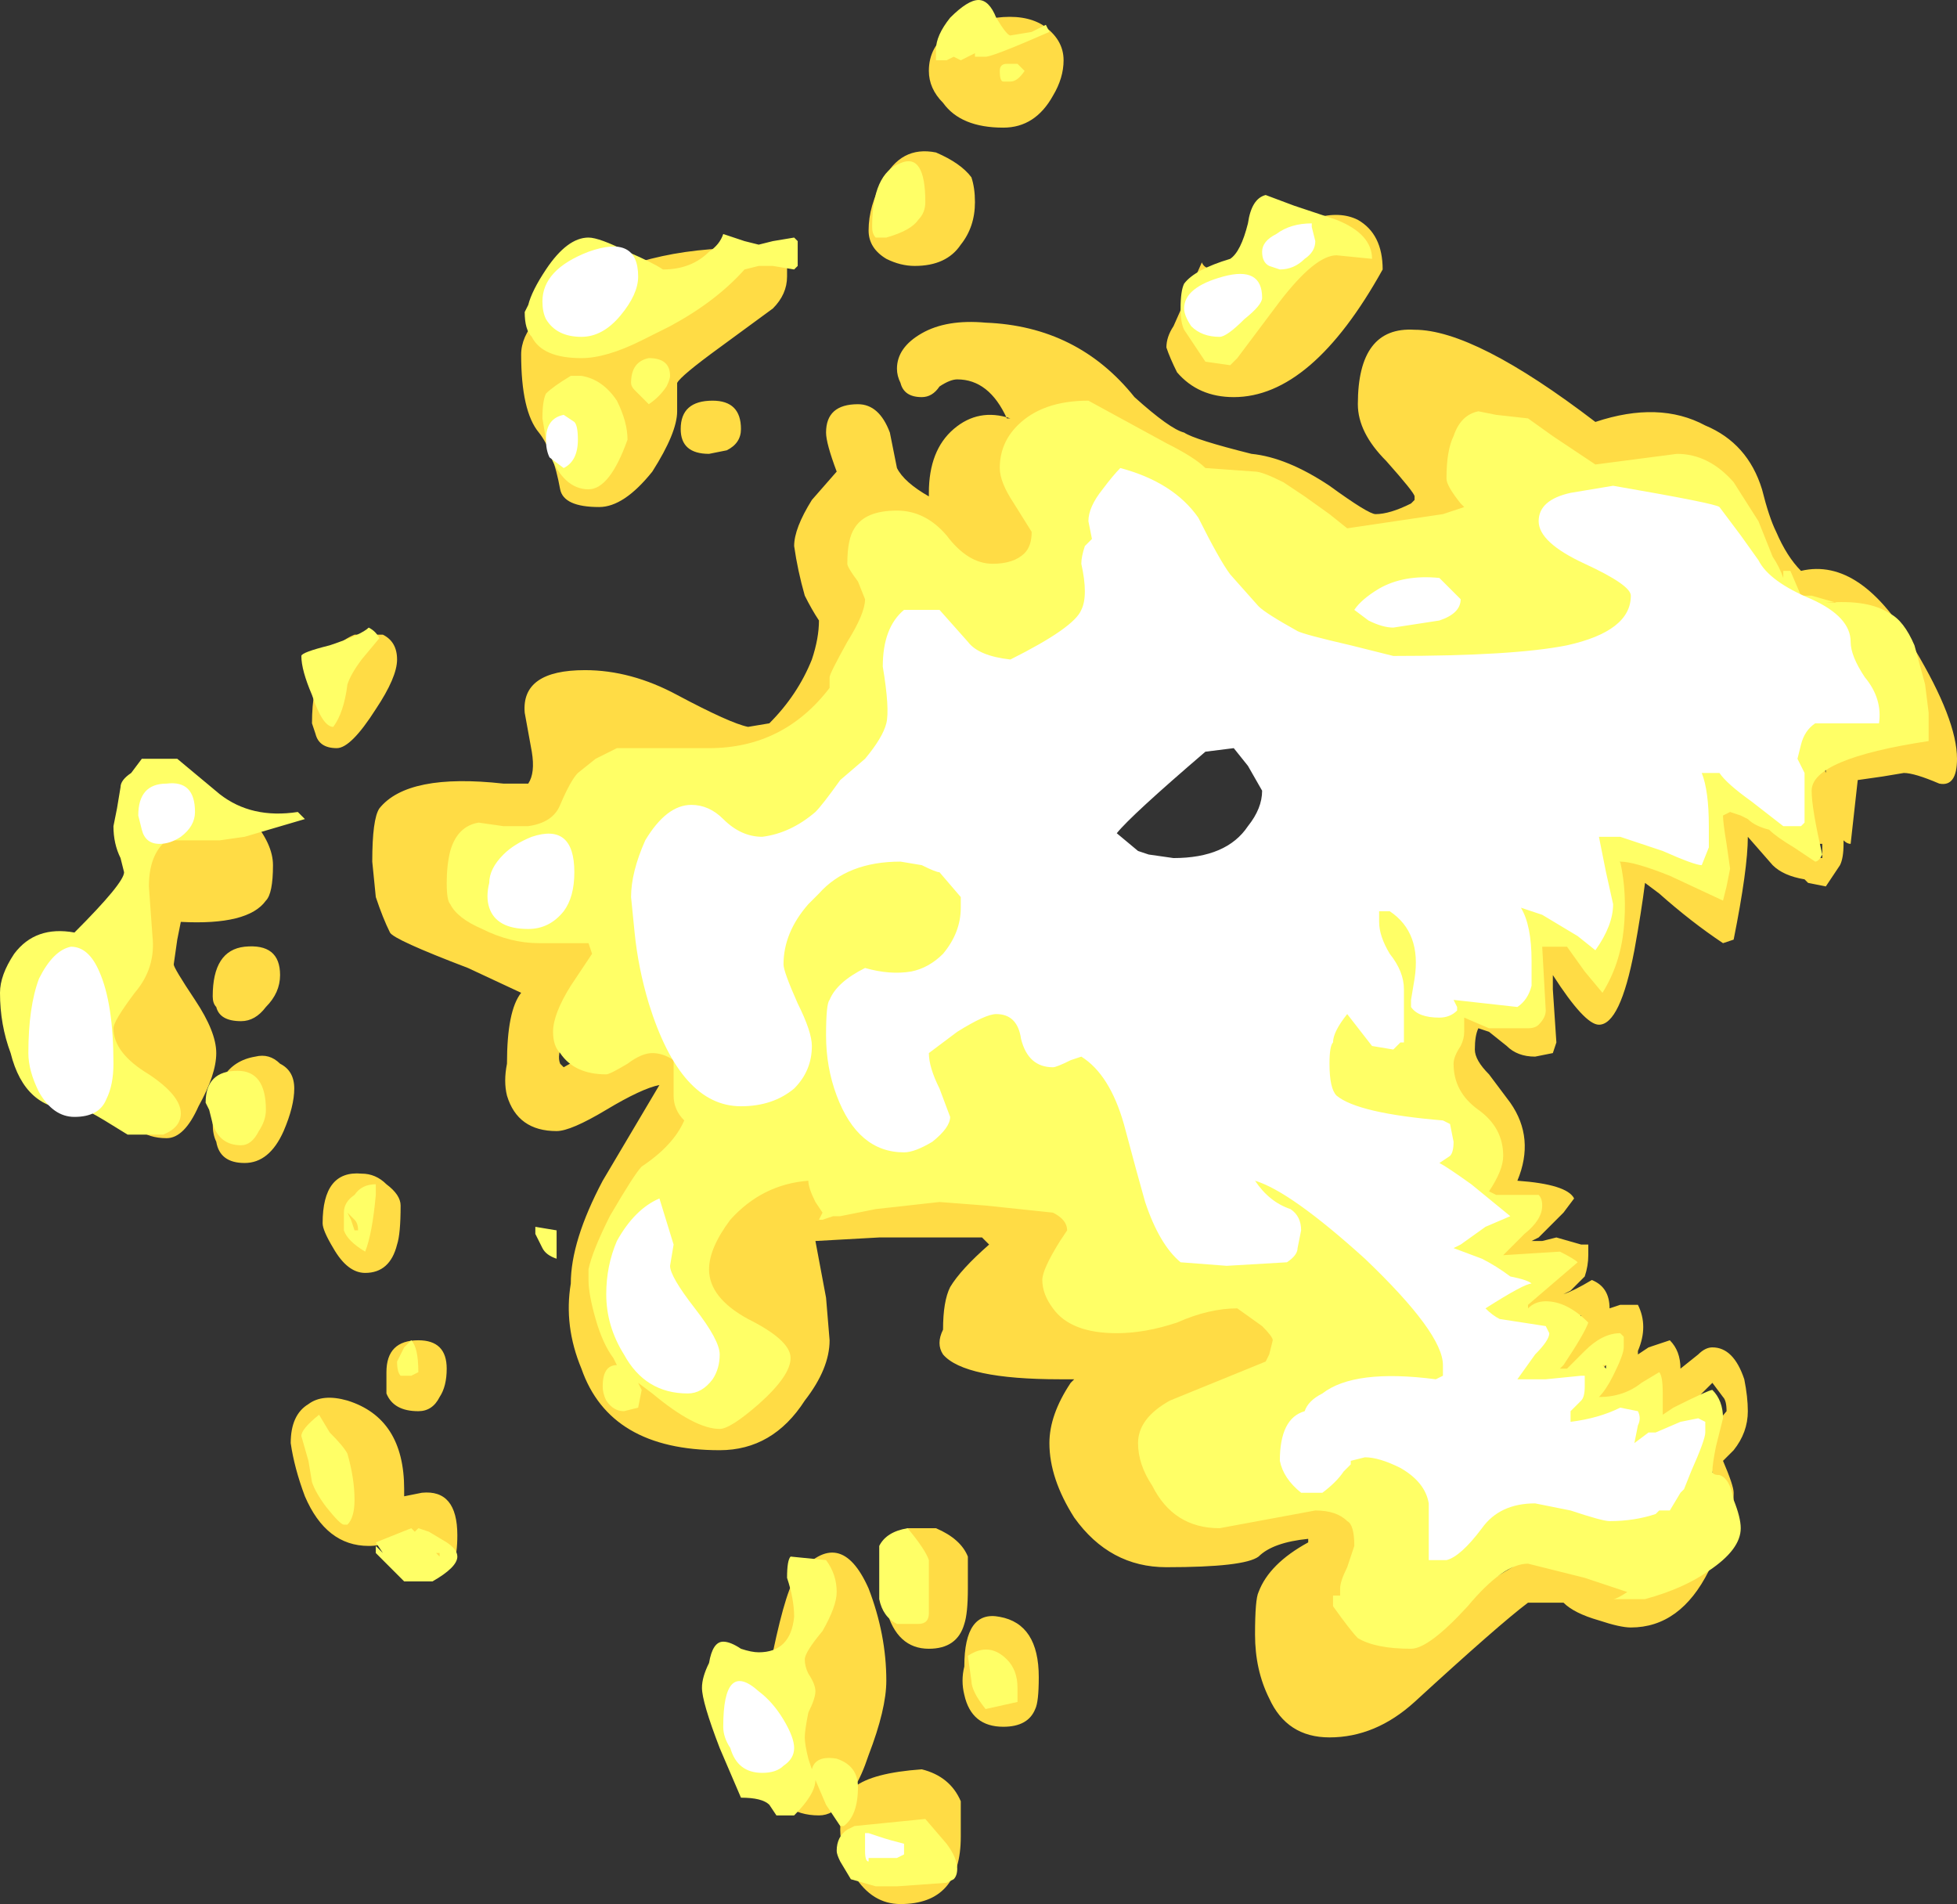 <?xml version="1.0" encoding="UTF-8" standalone="no"?>
<svg xmlns:ffdec="https://www.free-decompiler.com/flash" xmlns:xlink="http://www.w3.org/1999/xlink" ffdec:objectType="shape" height="26.85px" width="27.6px" xmlns="http://www.w3.org/2000/svg">
  <rect width="100%" height="100%" fill="#333333" stroke="none"/>
  <g transform="matrix(1.0, 0.0, 0.0, 1.0, 5.8, 37.3)">
    <path d="M9.05 -35.95 Q8.8 -35.5 8.35 -35.5 7.75 -35.5 7.5 -35.85 7.3 -36.05 7.3 -36.3 7.3 -36.65 7.6 -36.85 L8.25 -37.05 Q8.65 -37.1 8.9 -36.95 9.2 -36.75 9.2 -36.45 9.2 -36.2 9.05 -35.95 M5.3 -33.6 L5.3 -33.4 Q5.3 -33.15 5.1 -32.95 L4.35 -32.4 Q3.8 -32.0 3.75 -31.9 L3.75 -31.5 Q3.75 -31.2 3.4 -30.65 3.0 -30.15 2.65 -30.15 2.15 -30.15 2.1 -30.4 2.0 -30.95 1.8 -31.2 1.55 -31.5 1.55 -32.3 1.55 -32.8 2.4 -33.25 3.4 -33.85 4.95 -33.8 L5.3 -33.6 M4.45 -30.95 L4.2 -30.9 Q3.8 -30.9 3.8 -31.25 3.8 -31.65 4.25 -31.65 4.65 -31.65 4.65 -31.25 4.65 -31.05 4.45 -30.95 M5.55 -28.9 Q5.45 -29.25 5.4 -29.6 5.4 -29.85 5.65 -30.25 L6.0 -30.65 Q5.85 -31.05 5.85 -31.2 5.85 -31.6 6.3 -31.6 6.6 -31.6 6.75 -31.2 L6.85 -30.7 Q6.95 -30.5 7.3 -30.3 L7.3 -30.35 Q7.3 -30.95 7.65 -31.25 8.0 -31.55 8.45 -31.4 L8.4 -31.4 Q8.15 -31.95 7.7 -31.95 7.6 -31.95 7.45 -31.85 7.35 -31.7 7.2 -31.7 6.95 -31.7 6.9 -31.9 6.85 -32.0 6.85 -32.1 6.85 -32.4 7.2 -32.6 7.55 -32.8 8.1 -32.75 9.4 -32.7 10.2 -31.7 10.7 -31.25 10.9 -31.2 11.05 -31.1 11.85 -30.9 12.35 -30.85 12.95 -30.45 13.5 -30.05 13.6 -30.05 13.8 -30.05 14.1 -30.2 L14.15 -30.25 14.15 -30.3 Q14.15 -30.35 13.75 -30.8 13.35 -31.2 13.35 -31.6 13.35 -32.7 14.15 -32.65 15.0 -32.65 16.7 -31.35 17.6 -31.65 18.25 -31.3 18.85 -31.05 19.05 -30.4 19.15 -30.0 19.25 -29.8 19.4 -29.45 19.6 -29.25 20.45 -29.45 21.2 -28.15 21.8 -27.15 21.8 -26.6 21.8 -26.2 21.55 -26.25 21.2 -26.4 21.05 -26.4 L20.75 -26.35 20.4 -26.3 20.3 -25.4 Q20.25 -25.4 20.2 -25.45 L20.2 -25.4 Q20.2 -25.2 20.15 -25.1 L19.95 -24.8 19.7 -24.85 19.65 -24.9 Q19.35 -24.95 19.2 -25.1 L18.85 -25.5 Q18.85 -25.05 18.65 -24.05 L18.5 -24.0 Q18.05 -24.3 17.6 -24.7 L17.4 -24.85 Q17.35 -24.45 17.25 -23.9 17.05 -22.85 16.75 -22.85 16.55 -22.85 16.1 -23.55 L16.1 -23.35 16.15 -22.6 16.1 -22.45 15.85 -22.4 Q15.6 -22.4 15.45 -22.55 L15.2 -22.75 15.05 -22.8 Q15.0 -22.7 15.0 -22.5 15.0 -22.35 15.2 -22.15 L15.5 -21.75 Q15.85 -21.25 15.6 -20.65 16.3 -20.6 16.4 -20.4 L16.25 -20.2 15.9 -19.85 15.8 -19.8 15.95 -19.8 16.15 -19.85 16.5 -19.75 16.6 -19.75 16.6 -19.6 Q16.6 -19.45 16.55 -19.3 L16.35 -19.1 16.25 -19.05 Q16.4 -19.1 16.65 -19.25 16.9 -19.15 16.9 -18.85 L17.05 -18.9 17.3 -18.9 Q17.45 -18.6 17.3 -18.25 L17.3 -18.2 17.45 -18.3 17.75 -18.4 Q17.9 -18.25 17.9 -18.0 L18.15 -18.2 Q18.25 -18.3 18.35 -18.3 18.65 -18.3 18.8 -17.85 18.85 -17.6 18.85 -17.4 18.85 -17.1 18.65 -16.85 L18.5 -16.7 Q18.65 -16.35 18.65 -16.25 18.65 -15.7 18.3 -15.15 17.9 -14.35 17.2 -14.35 17.05 -14.35 16.75 -14.45 16.4 -14.55 16.25 -14.7 L15.75 -14.7 Q15.35 -14.4 14.15 -13.3 13.6 -12.8 12.95 -12.8 12.35 -12.8 12.1 -13.35 11.9 -13.75 11.9 -14.25 11.9 -14.75 11.95 -14.85 12.1 -15.25 12.65 -15.55 L12.65 -15.6 Q12.15 -15.55 11.95 -15.35 11.75 -15.2 10.65 -15.2 9.85 -15.2 9.35 -15.9 9.0 -16.45 9.0 -16.95 9.0 -17.35 9.3 -17.8 L9.35 -17.85 9.15 -17.85 Q7.8 -17.85 7.5 -18.2 7.4 -18.35 7.5 -18.55 7.5 -18.95 7.6 -19.15 7.75 -19.4 8.15 -19.75 L8.05 -19.85 6.6 -19.85 5.7 -19.8 5.85 -19.0 5.9 -18.4 Q5.9 -18.0 5.55 -17.55 5.1 -16.85 4.35 -16.85 2.8 -16.85 2.4 -18.0 2.15 -18.6 2.25 -19.2 2.25 -19.8 2.7 -20.65 L3.5 -22.0 Q3.25 -21.95 2.75 -21.65 2.25 -21.35 2.05 -21.35 1.5 -21.35 1.35 -21.85 1.3 -22.05 1.35 -22.3 1.35 -23.05 1.55 -23.3 L0.8 -23.65 Q-0.25 -24.05 -0.3 -24.15 -0.4 -24.35 -0.5 -24.65 L-0.55 -25.15 Q-0.55 -25.75 -0.45 -25.9 -0.05 -26.4 1.3 -26.25 L1.65 -26.25 Q1.75 -26.4 1.7 -26.7 L1.6 -27.25 Q1.55 -27.85 2.45 -27.85 3.1 -27.85 3.75 -27.5 4.5 -27.1 4.75 -27.05 L5.05 -27.1 Q5.45 -27.5 5.65 -28.0 5.75 -28.3 5.75 -28.55 5.65 -28.7 5.55 -28.9 M10.65 -32.4 Q10.65 -32.55 10.75 -32.7 L11.15 -33.6 Q11.25 -33.35 11.95 -33.8 12.85 -34.45 13.35 -34.2 13.7 -34.0 13.7 -33.5 12.7 -31.7 11.6 -31.7 11.1 -31.7 10.8 -32.05 10.7 -32.25 10.65 -32.4 M7.9 -34.8 Q7.95 -34.65 7.95 -34.45 7.95 -34.1 7.75 -33.85 7.55 -33.55 7.1 -33.55 6.9 -33.55 6.7 -33.65 6.45 -33.8 6.45 -34.05 6.45 -34.4 6.65 -34.75 6.9 -35.25 7.4 -35.15 7.75 -35.0 7.9 -34.8 M6.6 -28.35 L5.95 -26.95 1.4 -25.5 1.0 -25.15 1.4 -25.2 1.35 -24.4 1.2 -24.35 Q1.75 -24.25 2.05 -24.1 L2.6 -24.25 2.5 -23.05 Q2.0 -22.55 2.1 -22.3 L2.15 -22.25 3.2 -22.85 Q3.8 -23.0 4.05 -22.55 L4.25 -22.0 Q4.25 -21.55 4.05 -21.25 L3.65 -20.75 Q3.05 -20.15 3.05 -19.15 L3.15 -18.3 Q3.45 -17.65 4.35 -17.65 L4.75 -17.85 4.25 -18.85 4.0 -19.75 5.05 -21.0 9.85 -20.1 10.9 -19.15 12.35 -18.7 12.15 -18.15 11.95 -16.3 12.5 -16.35 Q13.15 -16.35 13.45 -16.0 L14.35 -14.5 15.95 -15.45 17.75 -15.0 18.4 -16.25 18.35 -16.55 18.1 -16.3 18.0 -16.35 Q17.95 -16.4 17.95 -16.55 L18.25 -17.15 18.3 -17.1 18.55 -17.4 Q18.55 -17.55 18.5 -17.6 L18.35 -17.8 17.9 -17.35 17.55 -16.95 Q17.4 -17.2 17.4 -17.35 L17.45 -17.7 Q17.15 -17.25 16.95 -17.25 L16.75 -17.3 16.7 -17.35 16.7 -17.5 16.95 -18.15 16.8 -18.0 Q16.7 -17.9 16.5 -17.8 L16.05 -17.8 Q16.0 -17.85 16.0 -18.0 L16.5 -18.7 16.5 -18.75 Q16.45 -18.75 16.25 -18.65 16.1 -18.55 15.95 -18.55 L15.45 -18.65 15.85 -19.05 16.0 -19.45 Q15.6 -19.45 14.95 -19.45 L14.9 -19.55 Q14.9 -19.65 15.1 -19.75 L15.5 -20.1 Q14.9 -20.15 14.9 -20.65 L14.55 -22.1 14.75 -22.9 Q14.55 -22.95 14.5 -23.0 L14.7 -23.3 15.45 -23.15 15.8 -22.9 15.8 -23.9 Q15.55 -24.3 15.55 -24.35 L15.6 -24.6 15.8 -24.65 16.35 -24.2 Q16.65 -23.75 16.75 -23.65 L17.05 -24.55 17.05 -25.15 Q16.85 -25.35 16.7 -25.55 L17.05 -25.8 17.65 -25.4 18.2 -24.8 Q18.35 -25.0 18.3 -25.45 L18.2 -26.15 18.25 -26.25 18.55 -26.25 18.95 -26.0 19.35 -25.7 Q19.4 -25.65 19.6 -25.45 19.8 -25.2 19.9 -25.2 L19.9 -25.4 19.85 -25.4 Q19.75 -25.55 19.7 -25.8 19.6 -26.05 19.6 -26.25 L19.6 -26.4 19.65 -26.5 19.9 -26.55 19.95 -26.4 Q19.95 -26.7 20.2 -26.85 L21.15 -27.1 20.55 -28.35 Q20.4 -28.5 19.7 -28.6 L18.9 -28.95 Q18.3 -30.1 18.0 -30.35 L16.45 -30.6 15.8 -31.1 Q15.4 -31.45 15.25 -31.45 15.35 -31.15 15.35 -30.95 L14.55 -29.65 12.7 -29.65 9.25 -31.15 9.15 -29.85 8.2 -29.1 6.6 -29.05 6.6 -28.35 M0.5 -18.0 Q0.5 -17.75 0.4 -17.6 0.3 -17.4 0.1 -17.4 -0.25 -17.4 -0.35 -17.65 L-0.35 -17.95 Q-0.35 -18.4 0.1 -18.4 0.5 -18.4 0.5 -18.0 M0.6 -15.25 L-0.35 -15.55 Q-0.45 -15.5 -0.6 -15.5 -1.2 -15.5 -1.5 -16.2 -1.65 -16.6 -1.7 -16.95 -1.7 -17.35 -1.45 -17.5 -1.25 -17.65 -0.9 -17.55 -0.1 -17.3 -0.1 -16.3 L-0.1 -16.2 0.15 -16.25 Q0.65 -16.3 0.65 -15.65 0.65 -15.4 0.6 -15.25 M7.4 -15.75 Q7.75 -15.6 7.85 -15.35 L7.85 -14.9 Q7.85 -14.55 7.8 -14.4 7.7 -14.05 7.3 -14.05 6.85 -14.05 6.7 -14.6 L6.65 -15.15 Q6.65 -15.55 7.0 -15.75 L7.4 -15.75 M6.45 -14.9 Q6.7 -14.25 6.7 -13.6 6.7 -13.2 6.45 -12.55 6.35 -12.25 6.25 -12.1 6.5 -12.3 7.2 -12.35 7.6 -12.25 7.75 -11.9 7.75 -11.8 7.75 -11.4 7.75 -10.45 6.9 -10.45 6.5 -10.45 6.25 -10.85 6.05 -11.2 6.05 -11.5 6.05 -11.75 6.1 -11.9 5.95 -11.7 5.75 -11.7 5.2 -11.7 5.0 -12.25 4.9 -12.55 4.9 -12.85 4.9 -13.1 5.1 -14.0 5.3 -14.95 5.45 -15.1 6.05 -15.8 6.45 -14.9 M8.8 -13.2 Q8.7 -12.95 8.35 -12.95 7.9 -12.95 7.8 -13.4 7.75 -13.6 7.8 -13.8 7.8 -14.6 8.3 -14.5 8.85 -14.4 8.85 -13.65 8.85 -13.3 8.8 -13.2 M-0.4 -28.35 Q-0.2 -28.25 -0.2 -28.0 -0.2 -27.75 -0.5 -27.3 -0.85 -26.75 -1.05 -26.75 -1.3 -26.75 -1.35 -26.95 L-1.4 -27.1 Q-1.4 -28.1 -0.8 -28.35 L-0.4 -28.35 M-1.95 -25.1 Q-1.95 -24.7 -2.05 -24.6 -2.3 -24.25 -3.25 -24.3 L-3.3 -24.05 -3.35 -23.7 Q-3.35 -23.65 -3.05 -23.2 -2.75 -22.75 -2.75 -22.45 -2.75 -22.15 -3.0 -21.7 -3.2 -21.25 -3.45 -21.25 -3.95 -21.25 -4.05 -21.75 L-4.2 -22.4 Q-4.35 -22.55 -4.35 -22.65 L-4.35 -22.9 Q-4.35 -23.35 -4.15 -24.05 L-3.85 -25.25 Q-3.7 -26.4 -2.85 -26.15 L-2.25 -25.75 Q-1.95 -25.4 -1.95 -25.1 M-2.05 -23.1 Q-2.2 -22.9 -2.4 -22.9 -2.7 -22.9 -2.75 -23.1 -2.8 -23.15 -2.8 -23.25 -2.8 -23.9 -2.35 -23.95 -1.85 -24.0 -1.85 -23.55 -1.85 -23.3 -2.05 -23.1 M-1.8 -21.35 Q-2.0 -20.9 -2.35 -20.9 -2.7 -20.9 -2.75 -21.2 -2.8 -21.3 -2.8 -21.45 -2.8 -22.3 -2.2 -22.4 -2.0 -22.45 -1.85 -22.3 -1.65 -22.2 -1.65 -21.95 -1.65 -21.7 -1.8 -21.35 M-0.2 -19.75 Q-0.3 -19.35 -0.65 -19.35 -0.9 -19.35 -1.1 -19.7 -1.25 -19.95 -1.25 -20.05 -1.25 -20.8 -0.7 -20.75 -0.5 -20.75 -0.35 -20.6 -0.15 -20.45 -0.15 -20.3 -0.15 -19.9 -0.2 -19.75" fill="#ffdc45" fill-rule="evenodd" stroke="none"/>
    <path d="M8.4 -36.4 L8.55 -36.4 8.65 -36.3 Q8.55 -36.15 8.45 -36.15 L8.35 -36.15 Q8.3 -36.15 8.3 -36.3 8.3 -36.4 8.4 -36.4 M8.45 -36.8 L8.75 -36.85 8.95 -36.95 9.0 -36.85 Q8.2 -36.5 8.1 -36.5 L7.95 -36.5 7.95 -36.55 Q7.85 -36.5 7.75 -36.45 L7.65 -36.5 7.55 -36.45 7.4 -36.45 7.4 -36.6 Q7.4 -36.8 7.6 -37.05 7.85 -37.3 8.0 -37.3 8.15 -37.3 8.25 -37.05 8.4 -36.8 8.45 -36.8 M4.9 -33.85 L5.1 -33.9 5.4 -33.95 5.45 -33.9 5.45 -33.55 5.4 -33.5 5.1 -33.55 4.9 -33.55 4.7 -33.5 Q4.3 -33.05 3.65 -32.7 L3.25 -32.5 Q2.75 -32.25 2.4 -32.25 1.85 -32.25 1.7 -32.55 1.6 -32.65 1.6 -32.9 L1.65 -33.0 Q1.7 -33.2 1.9 -33.5 2.2 -33.95 2.5 -33.95 2.65 -33.95 3.05 -33.75 3.4 -33.6 3.55 -33.5 3.95 -33.5 4.2 -33.75 4.35 -33.85 4.4 -34.0 L4.7 -33.9 4.9 -33.85 M3.6 -31.85 Q3.5 -31.7 3.35 -31.6 L3.15 -31.8 Q3.1 -31.85 3.1 -31.9 3.1 -32.2 3.35 -32.25 3.65 -32.25 3.65 -32.0 3.65 -31.95 3.6 -31.85 M2.4 -32.0 Q2.7 -31.95 2.9 -31.65 3.05 -31.35 3.05 -31.1 2.8 -30.4 2.5 -30.4 2.15 -30.4 1.95 -30.9 L1.9 -31.1 1.85 -31.4 Q1.85 -31.65 1.9 -31.75 2.0 -31.85 2.25 -32.0 L2.4 -32.0 M10.9 -32.65 Q10.85 -32.75 10.85 -32.95 10.85 -33.2 10.9 -33.3 11.05 -33.5 11.55 -33.65 11.7 -33.75 11.8 -34.15 11.85 -34.5 12.05 -34.55 L12.45 -34.4 13.05 -34.2 Q13.55 -34.0 13.55 -33.65 L13.05 -33.7 Q12.75 -33.7 12.25 -33.05 L11.65 -32.25 11.55 -32.15 11.2 -32.2 10.9 -32.65 M7.25 -34.45 Q7.25 -34.3 7.15 -34.2 7.05 -34.05 6.7 -33.95 L6.55 -33.95 Q6.5 -34.0 6.5 -34.1 6.5 -34.85 6.9 -35.0 7.25 -35.15 7.25 -34.45 M8.55 -31.3 Q8.9 -31.65 9.55 -31.65 L10.65 -31.05 Q11.05 -30.85 11.2 -30.7 L11.9 -30.65 Q12.0 -30.65 12.3 -30.5 L12.6 -30.3 12.95 -30.05 13.2 -29.85 14.55 -30.05 14.85 -30.15 14.8 -30.2 Q14.6 -30.45 14.6 -30.55 14.6 -30.95 14.7 -31.15 14.8 -31.45 15.05 -31.5 L15.3 -31.45 15.75 -31.4 16.1 -31.15 16.7 -30.75 17.85 -30.9 Q18.3 -30.9 18.65 -30.5 L19.0 -29.95 19.2 -29.45 Q19.3 -29.3 19.35 -29.15 L19.35 -29.25 19.45 -29.25 19.6 -28.9 19.75 -28.9 20.1 -28.8 19.95 -28.8 Q20.55 -28.85 20.85 -28.65 21.05 -28.55 21.2 -28.2 L21.35 -27.65 21.4 -27.25 21.4 -26.85 Q19.75 -26.6 19.75 -26.15 19.75 -25.9 19.9 -25.25 19.85 -25.15 19.8 -25.15 L19.5 -25.35 Q19.25 -25.5 19.15 -25.6 18.95 -25.65 18.85 -25.75 L18.75 -25.8 18.6 -25.85 18.5 -25.8 Q18.5 -25.7 18.55 -25.4 L18.6 -25.05 18.55 -24.8 18.5 -24.6 17.75 -24.95 Q17.25 -25.15 17.05 -25.15 17.15 -24.7 17.1 -24.2 17.05 -23.7 16.8 -23.3 L16.55 -23.6 16.3 -23.95 15.95 -23.95 16.0 -23.05 Q16.0 -22.95 15.9 -22.85 15.85 -22.8 15.75 -22.8 L15.2 -22.8 14.85 -22.95 14.85 -22.75 Q14.85 -22.65 14.8 -22.55 14.7 -22.4 14.7 -22.3 14.7 -21.9 15.05 -21.65 15.4 -21.4 15.4 -21.0 15.4 -20.8 15.2 -20.5 L15.3 -20.45 15.9 -20.45 Q15.95 -20.4 15.95 -20.3 15.95 -20.1 15.7 -19.9 L15.4 -19.6 16.2 -19.65 Q16.4 -19.55 16.45 -19.5 L15.75 -18.9 15.75 -18.85 Q15.85 -18.95 16.0 -18.95 16.3 -18.95 16.6 -18.65 16.55 -18.5 16.25 -18.05 L16.2 -18.0 16.3 -18.0 16.55 -18.25 Q16.8 -18.5 17.05 -18.5 L17.1 -18.45 17.1 -18.3 Q17.1 -18.2 16.95 -17.9 16.85 -17.7 16.75 -17.6 17.1 -17.6 17.35 -17.8 L17.6 -17.95 Q17.65 -17.9 17.65 -17.65 L17.65 -17.35 17.8 -17.45 Q18.3 -17.7 18.35 -17.7 18.5 -17.55 18.5 -17.3 L18.4 -16.9 Q18.35 -16.65 18.35 -16.55 18.35 -16.5 18.45 -16.5 18.6 -16.45 18.65 -16.15 18.75 -15.9 18.75 -15.75 18.75 -15.45 18.3 -15.15 17.95 -14.9 17.4 -14.75 L16.95 -14.75 Q17.0 -14.75 17.15 -14.85 L16.55 -15.05 15.75 -15.25 Q15.4 -15.25 14.9 -14.65 14.35 -14.05 14.1 -14.05 13.6 -14.05 13.35 -14.2 13.25 -14.3 13.0 -14.65 L13.0 -14.8 13.1 -14.8 13.1 -14.9 Q13.1 -15.0 13.2 -15.2 L13.3 -15.5 Q13.3 -15.8 13.2 -15.85 13.05 -16.0 12.75 -16.0 L11.4 -15.75 Q10.75 -15.75 10.45 -16.35 10.25 -16.65 10.25 -16.95 10.25 -17.3 10.7 -17.55 L12.05 -18.1 12.1 -18.2 12.15 -18.4 Q12.15 -18.45 12.0 -18.6 L11.65 -18.85 Q11.25 -18.85 10.8 -18.65 10.35 -18.5 9.95 -18.5 9.3 -18.5 9.05 -18.85 8.9 -19.05 8.9 -19.25 8.9 -19.4 9.15 -19.8 L9.25 -19.95 Q9.25 -20.1 9.05 -20.2 L8.1 -20.3 7.45 -20.35 6.55 -20.25 6.05 -20.15 5.95 -20.15 5.8 -20.1 5.75 -20.1 5.8 -20.2 5.7 -20.35 Q5.6 -20.55 5.6 -20.65 4.95 -20.6 4.5 -20.1 4.2 -19.7 4.2 -19.4 4.2 -19.0 4.75 -18.7 5.35 -18.4 5.35 -18.15 5.35 -17.9 4.9 -17.5 4.5 -17.15 4.35 -17.15 4.0 -17.15 3.4 -17.65 L3.2 -17.8 3.25 -17.7 3.2 -17.45 3.0 -17.4 Q2.85 -17.4 2.75 -17.55 2.7 -17.65 2.7 -17.75 2.7 -18.05 2.9 -18.05 L2.85 -18.15 Q2.7 -18.35 2.6 -18.7 2.5 -19.05 2.5 -19.25 L2.5 -19.4 Q2.55 -19.65 2.8 -20.15 3.15 -20.75 3.25 -20.85 3.7 -21.15 3.85 -21.5 3.7 -21.65 3.7 -21.85 L3.7 -22.35 Q3.55 -22.45 3.4 -22.45 3.25 -22.45 3.05 -22.3 2.8 -22.15 2.75 -22.15 2.3 -22.15 2.1 -22.45 2.0 -22.55 2.0 -22.75 2.0 -23.0 2.25 -23.4 L2.55 -23.85 2.5 -24.0 1.8 -24.0 Q1.4 -24.0 1.0 -24.2 0.65 -24.35 0.55 -24.55 0.5 -24.6 0.5 -24.85 0.5 -25.1 0.55 -25.3 0.65 -25.65 0.95 -25.7 L1.3 -25.65 1.65 -25.65 Q2.0 -25.7 2.1 -25.95 2.25 -26.3 2.35 -26.4 L2.6 -26.6 2.9 -26.75 4.2 -26.75 Q5.25 -26.75 5.9 -27.6 L5.9 -27.75 Q5.9 -27.8 6.15 -28.25 6.4 -28.65 6.4 -28.85 L6.3 -29.1 Q6.15 -29.3 6.15 -29.35 6.15 -29.7 6.25 -29.85 6.4 -30.1 6.85 -30.1 7.25 -30.1 7.55 -29.75 7.85 -29.35 8.2 -29.35 8.5 -29.35 8.65 -29.5 8.75 -29.6 8.75 -29.8 L8.5 -30.2 Q8.3 -30.5 8.3 -30.7 8.3 -31.05 8.55 -31.3 M11.85 -27.0 Q10.65 -26.65 10.05 -25.9 L9.7 -25.45 10.8 -25.05 Q11.6 -25.05 11.9 -25.7 12.1 -26.05 12.1 -26.5 L11.85 -27.0 M16.85 -18.05 L16.8 -18.05 16.85 -18.0 16.85 -18.05 M2.05 -19.6 L2.05 -19.55 Q1.9 -19.6 1.85 -19.7 L1.75 -19.9 1.75 -20.0 2.05 -19.95 2.05 -19.6 M0.1 -17.95 L0.0 -17.9 -0.15 -17.9 Q-0.2 -17.95 -0.2 -18.1 L-0.1 -18.3 Q-0.05 -18.35 0.0 -18.4 0.1 -18.3 0.1 -17.95 M0.05 -15.7 L0.1 -15.75 0.25 -15.7 0.5 -15.55 Q0.65 -15.45 0.65 -15.35 0.65 -15.2 0.3 -15.0 L-0.1 -15.0 -0.5 -15.4 -0.5 -15.5 -0.4 -15.4 -0.5 -15.55 0.0 -15.75 0.05 -15.7 M0.4 -15.35 L0.4 -15.4 0.35 -15.4 0.4 -15.35 M5.35 -15.35 L5.85 -15.3 Q6.0 -15.1 6.0 -14.85 6.0 -14.65 5.8 -14.3 5.55 -14.0 5.55 -13.9 5.55 -13.8 5.6 -13.7 5.7 -13.55 5.7 -13.45 5.7 -13.35 5.6 -13.15 5.55 -12.9 5.55 -12.8 5.55 -12.7 5.6 -12.5 L5.65 -12.35 Q5.7 -12.55 6.0 -12.5 6.3 -12.4 6.3 -12.1 6.3 -11.7 6.1 -11.55 L6.05 -11.55 5.85 -11.85 5.7 -12.2 Q5.7 -12.0 5.4 -11.7 L5.15 -11.7 5.05 -11.85 Q4.95 -11.95 4.65 -11.95 L4.35 -12.65 Q4.1 -13.3 4.1 -13.5 4.1 -13.65 4.2 -13.85 4.25 -14.15 4.4 -14.15 4.5 -14.15 4.65 -14.05 4.8 -14.0 4.9 -14.0 5.35 -14.0 5.4 -14.5 5.4 -14.75 5.3 -15.05 5.3 -15.3 5.35 -15.35 M6.6 -15.5 Q6.7 -15.7 7.0 -15.75 7.25 -15.45 7.3 -15.3 L7.3 -14.55 Q7.3 -14.4 7.15 -14.4 L6.85 -14.4 Q6.65 -14.5 6.6 -14.75 L6.6 -15.5 M8.55 -13.3 L8.1 -13.2 Q7.9 -13.45 7.9 -13.6 L7.85 -13.95 Q8.15 -14.15 8.4 -13.9 8.55 -13.75 8.55 -13.5 L8.55 -13.3 M6.25 -11.55 L7.25 -11.65 7.55 -11.3 Q7.7 -11.1 7.7 -10.95 7.7 -10.85 7.65 -10.8 L7.55 -10.75 6.85 -10.7 6.55 -10.7 6.2 -10.8 6.05 -11.05 Q6.0 -11.15 6.0 -11.2 6.0 -11.4 6.15 -11.5 L6.25 -11.55 M-0.7 -28.0 Q-0.85 -27.8 -0.9 -27.65 -0.95 -27.25 -1.1 -27.05 -1.25 -27.05 -1.4 -27.5 -1.55 -27.85 -1.55 -28.05 -1.55 -28.1 -1.15 -28.2 -0.7 -28.35 -0.6 -28.45 -0.5 -28.4 -0.45 -28.3 L-0.7 -28.0 M-2.7 -25.45 L-3.45 -25.45 Q-3.7 -25.25 -3.7 -24.8 L-3.65 -24.1 Q-3.6 -23.65 -3.9 -23.3 -4.2 -22.9 -4.2 -22.8 -4.2 -22.45 -3.7 -22.15 -3.25 -21.85 -3.25 -21.6 -3.25 -21.4 -3.5 -21.3 L-4.0 -21.3 Q-4.4 -21.55 -4.5 -21.6 L-4.75 -21.65 Q-5.45 -21.65 -5.65 -22.45 -5.8 -22.85 -5.8 -23.3 -5.8 -23.55 -5.6 -23.85 -5.3 -24.25 -4.75 -24.15 -4.05 -24.85 -4.05 -25.0 L-4.1 -25.2 Q-4.2 -25.4 -4.2 -25.65 L-4.15 -25.9 -4.1 -26.2 Q-4.1 -26.3 -3.95 -26.4 L-3.8 -26.6 -3.3 -26.6 -2.7 -26.1 Q-2.25 -25.75 -1.6 -25.85 -1.55 -25.8 -1.5 -25.75 L-2.35 -25.5 -2.7 -25.45 M-2.9 -21.75 Q-2.9 -22.2 -2.45 -22.2 -2.05 -22.2 -2.05 -21.65 -2.05 -21.5 -2.15 -21.35 -2.25 -21.15 -2.4 -21.15 -2.7 -21.15 -2.8 -21.45 L-2.85 -21.65 -2.9 -21.75 M-0.5 -20.45 Q-0.55 -19.9 -0.65 -19.65 -0.9 -19.8 -0.95 -19.95 L-0.95 -20.2 Q-0.95 -20.35 -0.8 -20.45 -0.7 -20.6 -0.5 -20.6 L-0.5 -20.45 M-0.9 -20.2 L-0.85 -20.1 -0.8 -19.95 -0.75 -19.95 Q-0.75 -20.05 -0.8 -20.1 L-0.9 -20.2 M-1.15 -17.1 Q-0.95 -16.9 -0.9 -16.8 -0.8 -16.45 -0.8 -16.15 -0.8 -15.9 -0.9 -15.8 L-0.95 -15.8 Q-1.0 -15.8 -1.2 -16.05 -1.35 -16.25 -1.4 -16.4 L-1.45 -16.7 -1.55 -17.05 Q-1.55 -17.15 -1.3 -17.35 L-1.15 -17.1" fill="#ffff66" fill-rule="evenodd" stroke="none"/>
    <path d="M2.95 -32.85 Q2.7 -32.55 2.4 -32.55 2.05 -32.55 1.9 -32.8 1.85 -32.9 1.85 -33.05 1.85 -33.5 2.5 -33.75 3.2 -34.0 3.2 -33.4 3.2 -33.15 2.95 -32.85 M2.3 -31.35 Q2.35 -31.3 2.35 -31.1 2.35 -30.95 2.3 -30.85 2.25 -30.75 2.15 -30.7 L1.95 -30.85 Q1.9 -30.95 1.9 -31.1 1.9 -31.4 2.15 -31.45 L2.3 -31.35 M10.9 -32.95 Q10.9 -33.25 11.45 -33.4 12.0 -33.55 12.0 -33.1 12.0 -33.0 11.75 -32.8 11.5 -32.55 11.4 -32.55 11.15 -32.55 11.0 -32.7 10.9 -32.85 10.9 -32.95 M7.45 -28.7 L7.85 -28.25 Q8.0 -28.05 8.45 -28.0 9.35 -28.45 9.45 -28.7 9.55 -28.9 9.45 -29.35 9.45 -29.45 9.5 -29.6 L9.6 -29.7 9.55 -29.95 Q9.55 -30.15 9.75 -30.4 9.9 -30.6 10.0 -30.7 10.75 -30.5 11.1 -30.0 11.4 -29.4 11.55 -29.2 L11.95 -28.75 Q12.05 -28.65 12.5 -28.4 12.6 -28.35 13.25 -28.2 L13.85 -28.05 Q15.55 -28.05 16.3 -28.2 17.2 -28.4 17.2 -28.9 17.2 -29.05 16.55 -29.35 15.9 -29.65 15.9 -29.95 15.9 -30.25 16.35 -30.35 L16.95 -30.45 Q18.4 -30.2 18.45 -30.15 L18.75 -29.75 19.0 -29.4 Q19.15 -29.1 19.75 -28.85 20.3 -28.6 20.3 -28.25 20.3 -28.05 20.5 -27.75 20.75 -27.45 20.7 -27.1 L19.8 -27.1 Q19.65 -27.0 19.6 -26.8 L19.55 -26.6 Q19.6 -26.5 19.65 -26.4 L19.65 -25.7 19.6 -25.65 19.35 -25.65 18.9 -26.0 Q18.55 -26.25 18.45 -26.4 L18.2 -26.4 Q18.3 -26.15 18.3 -25.65 L18.3 -25.35 18.2 -25.1 Q18.1 -25.1 17.65 -25.3 L17.05 -25.5 16.75 -25.5 16.85 -25.0 16.95 -24.55 Q16.95 -24.25 16.7 -23.9 L16.45 -24.1 15.95 -24.4 15.65 -24.5 Q15.8 -24.25 15.8 -23.75 L15.8 -23.4 Q15.75 -23.2 15.6 -23.1 L14.7 -23.2 14.75 -23.1 14.75 -23.05 Q14.65 -22.95 14.5 -22.95 14.2 -22.95 14.1 -23.1 L14.1 -23.2 14.15 -23.5 Q14.25 -24.15 13.8 -24.45 L13.65 -24.45 13.65 -24.3 Q13.65 -24.1 13.8 -23.85 14.0 -23.6 14.0 -23.35 L14.0 -22.6 13.95 -22.6 13.85 -22.5 13.55 -22.55 13.2 -23.0 Q13.0 -22.75 13.0 -22.6 12.95 -22.55 12.95 -22.3 12.95 -21.95 13.05 -21.85 13.35 -21.6 14.55 -21.5 L14.65 -21.45 14.7 -21.2 Q14.7 -21.05 14.65 -21.0 L14.5 -20.9 Q14.6 -20.85 14.95 -20.6 L15.5 -20.15 15.15 -20.0 14.8 -19.75 14.7 -19.7 15.1 -19.55 Q15.3 -19.45 15.5 -19.3 15.75 -19.25 15.8 -19.2 15.7 -19.2 15.15 -18.85 15.25 -18.75 15.35 -18.7 L16.0 -18.6 16.05 -18.5 Q16.05 -18.4 15.85 -18.2 L15.6 -17.85 16.0 -17.85 16.5 -17.9 16.55 -17.9 16.55 -17.75 Q16.55 -17.6 16.5 -17.55 L16.35 -17.4 16.35 -17.25 Q16.75 -17.3 17.05 -17.45 L17.3 -17.4 Q17.35 -17.3 17.3 -17.2 L17.25 -16.95 17.45 -17.1 17.55 -17.1 17.9 -17.25 18.15 -17.3 18.25 -17.25 18.25 -17.1 Q18.25 -17.0 18.05 -16.55 L17.95 -16.3 17.9 -16.25 17.75 -16.0 17.6 -16.0 17.55 -15.95 Q17.25 -15.85 16.9 -15.85 16.8 -15.85 16.35 -16.0 L15.85 -16.1 Q15.35 -16.1 15.1 -15.75 14.8 -15.35 14.6 -15.3 L14.35 -15.3 Q14.35 -15.45 14.35 -15.7 L14.35 -16.1 Q14.3 -16.4 13.95 -16.6 13.65 -16.75 13.45 -16.75 L13.25 -16.7 13.25 -16.65 13.15 -16.55 Q13.05 -16.4 12.85 -16.25 L12.55 -16.25 Q12.3 -16.45 12.25 -16.7 12.25 -17.3 12.6 -17.4 12.65 -17.55 12.85 -17.65 13.3 -18.0 14.45 -17.85 L14.55 -17.9 14.55 -18.05 Q14.55 -18.5 13.45 -19.55 12.4 -20.5 11.9 -20.65 12.1 -20.35 12.4 -20.25 12.55 -20.15 12.55 -19.95 L12.5 -19.7 Q12.5 -19.6 12.35 -19.5 L11.5 -19.45 10.85 -19.5 Q10.55 -19.75 10.35 -20.35 10.25 -20.7 10.05 -21.45 9.85 -22.15 9.45 -22.4 L9.3 -22.35 Q9.1 -22.25 9.05 -22.25 8.7 -22.25 8.6 -22.65 8.55 -23.0 8.25 -23.0 8.1 -23.0 7.7 -22.75 L7.3 -22.45 Q7.3 -22.25 7.45 -21.95 L7.6 -21.55 Q7.6 -21.4 7.35 -21.2 7.1 -21.05 6.95 -21.05 6.3 -21.05 6.0 -21.85 5.85 -22.25 5.85 -22.7 5.85 -23.15 5.9 -23.2 6.0 -23.45 6.4 -23.65 6.75 -23.55 7.05 -23.6 7.3 -23.65 7.5 -23.85 7.75 -24.15 7.75 -24.5 L7.75 -24.65 7.45 -25.0 Q7.4 -25.0 7.2 -25.1 L6.9 -25.15 Q6.15 -25.15 5.75 -24.7 L5.6 -24.55 Q5.25 -24.15 5.25 -23.7 5.25 -23.6 5.45 -23.15 5.65 -22.75 5.65 -22.55 5.65 -22.2 5.4 -21.95 5.1 -21.7 4.65 -21.7 3.8 -21.7 3.35 -23.15 3.2 -23.65 3.15 -24.15 L3.1 -24.65 Q3.1 -25.0 3.3 -25.45 3.6 -25.95 3.95 -25.95 4.2 -25.95 4.4 -25.75 4.65 -25.5 4.95 -25.5 5.35 -25.55 5.7 -25.85 5.8 -25.95 6.05 -26.3 L6.4 -26.6 Q6.65 -26.9 6.7 -27.1 6.75 -27.3 6.65 -27.9 6.65 -28.45 6.95 -28.7 L7.45 -28.7 M12.2 -34.0 Q12.4 -34.15 12.7 -34.15 L12.7 -34.1 12.75 -33.9 Q12.75 -33.75 12.6 -33.65 12.45 -33.5 12.25 -33.5 L12.1 -33.55 Q12.0 -33.6 12.0 -33.75 12.0 -33.9 12.2 -34.0 M13.5 -28.55 L13.3 -28.7 Q13.4 -28.85 13.65 -29.0 14.0 -29.2 14.5 -29.15 L14.8 -28.85 Q14.8 -28.65 14.5 -28.55 L13.85 -28.45 Q13.7 -28.45 13.5 -28.55 M11.6 -26.75 L11.2 -26.7 Q10.15 -25.8 9.95 -25.55 L10.25 -25.3 10.4 -25.25 10.75 -25.2 Q11.5 -25.2 11.8 -25.65 12.0 -25.9 12.0 -26.15 L11.8 -26.5 11.6 -26.75 M2.3 -25.0 Q2.3 -24.65 2.15 -24.45 1.95 -24.2 1.65 -24.2 1.2 -24.2 1.1 -24.5 1.05 -24.65 1.1 -24.85 1.1 -25.05 1.3 -25.25 1.45 -25.4 1.7 -25.5 2.3 -25.7 2.3 -25.0 M3.5 -20.4 L3.7 -19.75 3.65 -19.45 Q3.65 -19.3 4.0 -18.85 4.35 -18.4 4.35 -18.2 4.35 -18.0 4.25 -17.85 4.1 -17.65 3.9 -17.65 3.3 -17.65 3.0 -18.2 2.75 -18.6 2.75 -19.05 2.75 -19.45 2.9 -19.8 3.15 -20.25 3.5 -20.4 M6.45 -11.05 Q6.4 -11.05 6.4 -11.2 L6.4 -11.45 6.45 -11.45 6.6 -11.4 Q6.75 -11.35 6.95 -11.3 L6.95 -11.15 6.85 -11.1 6.45 -11.1 6.45 -11.05 M5.25 -12.4 Q5.15 -12.3 4.95 -12.3 4.6 -12.3 4.5 -12.65 4.4 -12.8 4.4 -12.95 4.4 -13.9 4.9 -13.45 5.1 -13.3 5.25 -13.05 5.4 -12.8 5.4 -12.65 5.4 -12.5 5.25 -12.4 M-3.8 -25.6 L-3.85 -25.8 Q-3.85 -26.25 -3.45 -26.25 -3.05 -26.3 -3.05 -25.85 -3.05 -25.65 -3.25 -25.5 -3.4 -25.4 -3.55 -25.4 -3.75 -25.4 -3.8 -25.6 M-4.2 -22.3 Q-4.2 -22.0 -4.3 -21.8 -4.4 -21.55 -4.75 -21.55 -5.05 -21.55 -5.25 -21.9 -5.4 -22.2 -5.4 -22.45 -5.4 -23.1 -5.25 -23.5 -5.05 -23.9 -4.8 -23.95 -4.55 -23.95 -4.4 -23.6 -4.2 -23.15 -4.2 -22.3" fill="#ffffff" fill-rule="evenodd" stroke="none"/>
  </g>
</svg>
